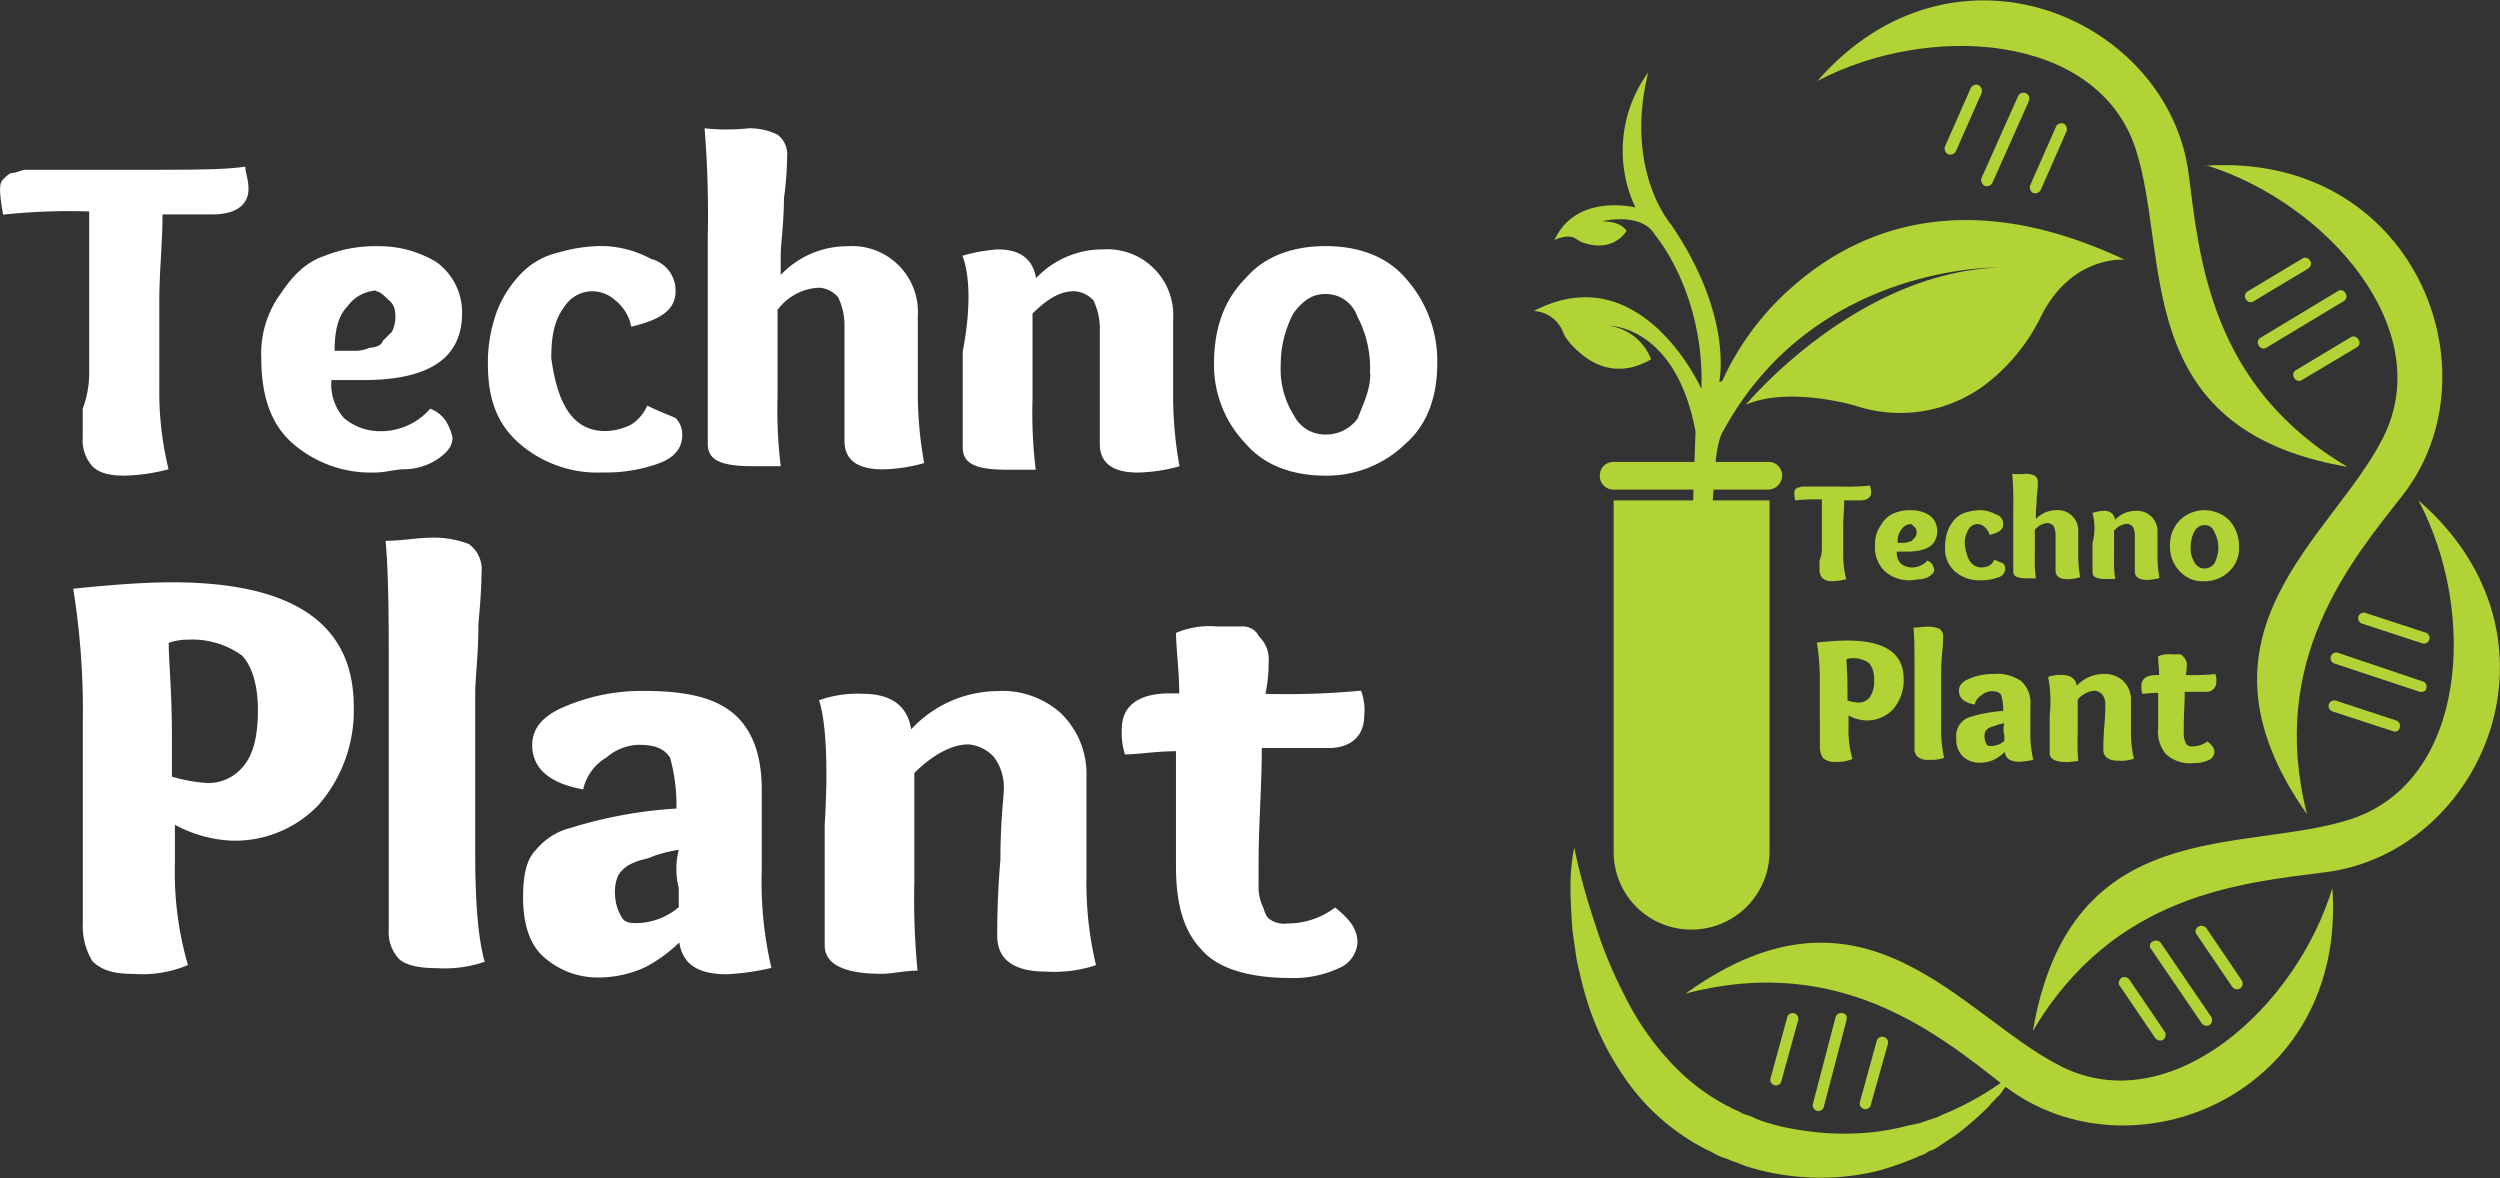 <svg id="Layer_1" data-name="Layer 1" xmlns="http://www.w3.org/2000/svg" viewBox="0 0 281.98 132.87"><rect x="0" y="0" width="281.98" height="132.87" fill="#333333" stroke="none"/><defs><style>.cls-1,.cls-2{fill:#b2d336;}.cls-2{fill-rule:evenodd;}.cls-3{fill:#fff;}</style></defs><path class="cls-1" d="M201.55,96.75a75.49,75.49,0,0,0,2.45,8.9c.44,1.44,1,2.89,1.56,4.23s1.22,2.67,1.89,4a31.37,31.37,0,0,0,4.89,7,23.59,23.59,0,0,0,6.46,5c.33.11.55.33.89.44a6.12,6.12,0,0,1,.89.45l1,.33.44.22.56.22a23.66,23.66,0,0,0,4,1,31.2,31.2,0,0,0,8.46.33,28.78,28.78,0,0,0,4.23-.78l.55-.11c.22,0,.34-.11.56-.11l1-.34,1-.33c.33-.11.67-.33,1-.44a34.13,34.13,0,0,0,4-2c1.33-.78,2.55-1.67,3.89-2.56l-.67,1c-.11.11-.22.33-.33.44l-.34.45a3.13,3.13,0,0,1-.77.89c-.23.33-.56.55-.78.89a36,36,0,0,1-3.67,3.22l-1,.67-1,.67a3.39,3.39,0,0,1-1.11.55c-.22.11-.33.23-.55.34l-.56.22a34.09,34.09,0,0,1-4.67,1.67,27.43,27.43,0,0,1-10,.55,26.57,26.57,0,0,1-5-1.11l-.56-.22-.55-.22c-.45-.11-.78-.34-1.23-.45a6,6,0,0,1-1.22-.55c-.34-.23-.78-.34-1.11-.56a24.87,24.87,0,0,1-7.9-6.56,31.84,31.84,0,0,1-4.79-8.68,37.67,37.67,0,0,1-1.33-4.67,17.54,17.54,0,0,1-.45-2.34l-.33-2.34c-.11-1.55-.22-3.22-.22-4.78A22.05,22.05,0,0,1,201.55,96.75Z" transform="translate(-23.99 -1.15)"/><path class="cls-2" d="M296.78,57.59c6.68,12.68,5.45,31.59-7.56,35.93-12.13,4-31.71-.78-35.94,23.92,9.12-15.46,23.48-16.69,33-17.91C304,97.3,314.58,73.05,296.78,57.59" transform="translate(-23.99 -1.15)"/><path class="cls-2" d="M272.75,19.76c13.68,4.23,26.26,18.58,20,30.82C287,61.93,269.75,72.5,284.21,93c-4.45-17.36,4.89-28.48,10.79-36,10.9-14,1.22-38.71-22.25-37.16" transform="translate(-23.99 -1.15)"/><path class="cls-2" d="M228.92,10.31c12.68-6.68,31.59-5.45,35.93,7.56,4,12.13-.78,31.71,23.92,35.94-15.46-9.13-16.69-23.48-17.91-33-2.23-17.58-26.48-28.26-41.94-10.46" transform="translate(-23.99 -1.15)"/><path class="cls-2" d="M266.19,122.78" transform="translate(-23.99 -1.15)"/><path class="cls-2" d="M264.18,123" transform="translate(-23.99 -1.15)"/><path class="cls-2" d="M287.1,101.2c-4.11,13.68-18.35,26.36-30.59,20.25-11.35-5.68-22.14-22.81-42.39-8.24,17.36-4.56,28.48,4.56,36,10.46,14.24,10.9,38.71,1,36.93-22.47" transform="translate(-23.99 -1.15)"/><path class="cls-2" d="M284.32,31.45l-6.12,3.67a.6.6,0,0,1-.89-.23h0a.61.61,0,0,1,.22-.89l6.12-3.67a.6.6,0,0,1,.89.23h0C284.77,30.78,284.65,31.22,284.32,31.45Z" transform="translate(-23.99 -1.15)"/><path class="cls-2" d="M289.77,40.35,283.65,44a.6.6,0,0,1-.89-.23h0a.6.6,0,0,1,.23-.89l6.11-3.67a.6.6,0,0,1,.89.23h0A.58.58,0,0,1,289.77,40.35Z" transform="translate(-23.99 -1.15)"/><path class="cls-2" d="M288.33,35.12l-8.68,5.23a.6.6,0,0,1-.89-.23h0a.61.61,0,0,1,.22-.89L287.66,34a.6.6,0,0,1,.89.23h0A.61.61,0,0,1,288.33,35.12Z" transform="translate(-23.99 -1.15)"/><path class="cls-2" d="M226.81,116.22l-1.9,6.89a.62.62,0,0,1-.77.45h0a.63.63,0,0,1-.45-.78l1.89-6.9a.64.64,0,0,1,.78-.44h0A.64.64,0,0,1,226.81,116.22Z" transform="translate(-23.99 -1.15)"/><path class="cls-2" d="M236.93,118.89,235,125.78a.63.63,0,0,1-.78.45h0a.64.64,0,0,1-.45-.78l1.9-6.9a.63.63,0,0,1,.77-.44h0A.63.63,0,0,1,236.93,118.89Z" transform="translate(-23.99 -1.15)"/><path class="cls-2" d="M232.26,116.22,229.7,126a.64.64,0,0,1-.78.44h0a.64.64,0,0,1-.45-.78l2.56-9.79a.64.64,0,0,1,.78-.44h0C232.15,115.44,232.37,115.77,232.26,116.22Z" transform="translate(-23.99 -1.15)"/><path class="cls-2" d="M247.5,11.64l-2.9,6.57a.7.7,0,0,1-.89.33h0a.71.71,0,0,1-.33-.89l2.89-6.56a.7.7,0,0,1,.89-.34h0A.75.75,0,0,1,247.5,11.64Z" transform="translate(-23.99 -1.15)"/><path class="cls-2" d="M257.06,16l-2.89,6.57a.7.7,0,0,1-.89.33h0A.71.71,0,0,1,253,22l2.89-6.56a.7.7,0,0,1,.89-.34h0A.74.74,0,0,1,257.06,16Z" transform="translate(-23.99 -1.15)"/><path class="cls-2" d="M252.84,12.53l-4.12,9.24a.71.71,0,0,1-.89.33h0a.71.71,0,0,1-.33-.89L251.61,12a.7.7,0,0,1,.89-.34h0A.7.7,0,0,1,252.84,12.53Z" transform="translate(-23.99 -1.15)"/><path class="cls-2" d="M297.23,73.72l-6.79-2.22a.65.65,0,0,1-.45-.78h0a.64.64,0,0,1,.78-.45l6.79,2.23a.62.62,0,0,1,.44.78h0A.63.63,0,0,1,297.23,73.72Z" transform="translate(-23.99 -1.15)"/><path class="cls-2" d="M293.89,83.62,287.1,81.4a.64.64,0,0,1-.44-.78h0a.63.63,0,0,1,.78-.45l6.78,2.23a.63.63,0,0,1,.45.78h0A.56.56,0,0,1,293.89,83.62Z" transform="translate(-23.99 -1.15)"/><path class="cls-2" d="M296.89,79.17,287.32,76a.64.64,0,0,1-.44-.78h0a.63.63,0,0,1,.78-.45L297.23,78a.63.63,0,0,1,.44.78h0C297.67,79.06,297.23,79.28,296.89,79.17Z" transform="translate(-23.99 -1.15)"/><path class="cls-2" d="M271.75,106.54l4,5.89a.7.7,0,0,0,.89.23h0a.7.7,0,0,0,.23-.89l-4-5.9a.7.7,0,0,0-.89-.22h0A.58.58,0,0,0,271.75,106.54Z" transform="translate(-23.99 -1.15)"/><path class="cls-2" d="M263.07,112.32l4,5.9a.7.7,0,0,0,.89.22h0a.7.7,0,0,0,.22-.89l-4-5.89a.69.69,0,0,0-.89-.23h0C263,111.66,262.85,112.1,263.07,112.32Z" transform="translate(-23.99 -1.15)"/><path class="cls-2" d="M266.63,108.21l5.68,8.34a.7.7,0,0,0,.89.22h0a.7.7,0,0,0,.22-.89l-5.68-8.34a.7.7,0,0,0-.89-.22h0A.54.54,0,0,0,266.63,108.21Z" transform="translate(-23.99 -1.15)"/><path class="cls-1" d="M226.47,33.23a31.35,31.35,0,0,0-8.23,10.9h0l-.33.11c.33-1.89.77-8.68-5.46-17.8a1.45,1.45,0,0,1-.33-.45c-.67-.89-4.67-6.78-2.22-16.68a15,15,0,0,0-1.45,15.24s-6.68-1.67-9.12,3.67c0,0,1.55-.78,2.44-.11.23.11.34.22.56.33.89.34,3.45,1.11,5.12-1.22,0,0-.45-1.11-2.78-1.11,0,0,4.45-1.12,6,1.55,0,0,5.57,6.46,5.23,17.36,0,0-6.78-15.13-18.91-8.79a3.73,3.73,0,0,1,3.23,2.22,4.48,4.48,0,0,0,1,1.56c1.44,1.56,4.56,4.23,9,1.67a6,6,0,0,0-4.67-3.78s7.45,0,9.68,11.9l-1.45,42.5A1.33,1.33,0,0,0,215,93.63h0a1.23,1.23,0,0,0,1.23-1.22c.11-5.67.44-29.48,1.11-36.93,0,0,.11-4.34,1-5.68,10.24-18.91,31-18.47,31-18.47C233.15,32,220.91,46.8,220.91,46.8c4.89-2.12,12.35.11,12.35.11a16,16,0,0,0,15.57-3.12,21.52,21.52,0,0,0,5.34-6.89c3.45-7,9.46-6.46,9.46-6.46C245.72,22,233.7,27,226.47,33.23Z" transform="translate(-23.99 -1.15)"/><path class="cls-1" d="M223.47,56.37H206a1.52,1.52,0,0,1-1.56-1.56h0A1.52,1.52,0,0,1,206,53.25h17.47A1.52,1.52,0,0,1,225,54.81h0A1.59,1.59,0,0,1,223.47,56.37Z" transform="translate(-23.99 -1.15)"/><path class="cls-1" d="M214.79,106h0A8.74,8.74,0,0,1,206,97.19V57.59h17.58v39.6A8.8,8.8,0,0,1,214.79,106Z" transform="translate(-23.99 -1.15)"/><path class="cls-1" d="M229.48,63V57.48a21.91,21.91,0,0,0-3,.11,6.45,6.45,0,0,1-.11-.78c0-.22,0-.33.11-.44s.22-.23.34-.23.33-.11.44-.11h4a29.81,29.81,0,0,0,3.67-.11c0,.22.11.45.11.78,0,.56-.45.89-1.23.89H232c0,1-.11,2-.11,3v3a11.13,11.13,0,0,0,.34,2.89,6.67,6.67,0,0,1-1.56.22,1.47,1.47,0,0,1-1.11-.33,1.33,1.33,0,0,1-.34-1v-1A3.52,3.52,0,0,0,229.48,63Z" transform="translate(-23.99 -1.15)"/><path class="cls-1" d="M239.6,58.7a3.76,3.76,0,0,1,2,.56,2.14,2.14,0,0,1,.89,1.78c0,1.56-1.11,2.33-3.45,2.33h-1.11a1.75,1.75,0,0,0,.45,1.34,2,2,0,0,0,1.11.44,2.31,2.31,0,0,0,1.89-.77,1.17,1.17,0,0,1,.56.44,1.89,1.89,0,0,1,.22.56c0,.33-.22.55-.56.78a2.16,2.16,0,0,1-1.11.33c-.33,0-.67.11-1,.11a4.11,4.11,0,0,1-2.89-1,3.71,3.71,0,0,1-1.12-3,3.58,3.58,0,0,1,.67-2.23A3,3,0,0,1,237.71,59,4.63,4.63,0,0,1,239.6,58.7Zm-.11,1.56a1.3,1.3,0,0,0-1,.56,2.13,2.13,0,0,0-.45,1.55h.67a1.25,1.25,0,0,0,.56-.11c.22,0,.44-.11.44-.22l.33-.33a1.16,1.16,0,0,0,.12-.67.6.6,0,0,0-.23-.45C239.71,60.37,239.6,60.26,239.49,60.26Z" transform="translate(-23.99 -1.15)"/><path class="cls-1" d="M247.5,65.15a2.16,2.16,0,0,0,.89-.22,1.44,1.44,0,0,0,.55-.67c.45.23.78.34,1,.45a.8.8,0,0,1,.23.56,1.05,1.05,0,0,1-.78,1,5.48,5.48,0,0,1-2,.33,4.16,4.16,0,0,1-2.9-1,3.38,3.38,0,0,1-1.11-2.78,5.21,5.21,0,0,1,.33-1.89,4.23,4.23,0,0,1,.89-1.34,2.8,2.8,0,0,1,1.23-.67,5.6,5.6,0,0,1,1.33-.22,3.58,3.58,0,0,1,1.89.45,1.12,1.12,0,0,1,.89,1.11c0,.67-.55,1-1.55,1.22a1.58,1.58,0,0,0-.56-.89,1.21,1.21,0,0,0-.78-.33,1.16,1.16,0,0,0-1,.56,2.84,2.84,0,0,0-.44,1.78C245.83,64.26,246.38,65.15,247.5,65.15Z" transform="translate(-23.99 -1.15)"/><path class="cls-1" d="M252.5,54.59a2.21,2.21,0,0,1,1,.22.85.85,0,0,1,.34.78,11.54,11.54,0,0,1-.11,1.44c0,.89-.11,1.56-.11,2v.66a3.2,3.2,0,0,1,2.33-1,2.3,2.3,0,0,1,2.45,2.45v2.78a14.11,14.11,0,0,0,.22,2.34,5.65,5.65,0,0,1-1.44.22c-.89,0-1.34-.33-1.34-1v-4a2.24,2.24,0,0,0-.22-1,1,1,0,0,0-.67-.33,1.92,1.92,0,0,0-1.45.78v3a15.31,15.31,0,0,0,.12,2.45h-1c-1.11,0-1.55-.22-1.55-.78V58.37a37.32,37.32,0,0,0-.11-3.78A7.22,7.22,0,0,0,252.5,54.59Z" transform="translate(-23.99 -1.15)"/><path class="cls-1" d="M260,59a5.25,5.25,0,0,1,1.22-.23,1.18,1.18,0,0,1,1.34,1,3.2,3.2,0,0,1,2.33-1,2.3,2.3,0,0,1,2.45,2.45V64a14.11,14.11,0,0,0,.22,2.34,5.65,5.65,0,0,1-1.44.22c-.89,0-1.34-.33-1.34-1v-4a2.28,2.28,0,0,0-.22-1,1,1,0,0,0-.67-.33,2.1,2.1,0,0,0-1.45.78v3a15.31,15.31,0,0,0,.12,2.45h-1c-1.11,0-1.55-.22-1.55-.78V62.37A6.41,6.41,0,0,0,260,59Z" transform="translate(-23.99 -1.15)"/><path class="cls-1" d="M275.42,65.6a3.94,3.94,0,0,1-2.78,1.11,3.53,3.53,0,0,1-2.78-1.11,3.94,3.94,0,0,1-1.11-2.78,4,4,0,0,1,1.11-3,4,4,0,0,1,5.56,0,4.31,4.31,0,0,1,1.11,3A3.53,3.53,0,0,1,275.42,65.6Zm-1.22-2.45a3.75,3.75,0,0,0-.45-2,1.15,1.15,0,0,0-1.11-.78,1.33,1.33,0,0,0-1.11.67,3.68,3.68,0,0,0-.45,1.78,3,3,0,0,0,.45,1.78,1.22,1.22,0,0,0,1.11.67,1.38,1.38,0,0,0,1.11-.56A4.19,4.19,0,0,0,274.2,63.15Z" transform="translate(-23.99 -1.15)"/><path class="cls-1" d="M229.25,82.29v-4a27.15,27.15,0,0,0-.33-4.67c1.11-.11,2.34-.22,3.45-.22,4.23,0,6.34,1.44,6.34,4.34a5,5,0,0,1-1.22,3.44,4.05,4.05,0,0,1-3,1.23,4.45,4.45,0,0,1-2-.56v1.34a11.68,11.68,0,0,0,.44,3.56,4.12,4.12,0,0,1-1.89.33,1.89,1.89,0,0,1-1.44-.44,2.34,2.34,0,0,1-.34-1.34v-3Zm4.34-1.89a1.61,1.61,0,0,0,1.34-.67,3.21,3.21,0,0,0,.44-1.89,2.74,2.74,0,0,0-.55-1.89,3,3,0,0,0-1.9-.56,1.94,1.94,0,0,0-.66.11c0,.67.11,1.67.11,3.23v1.44A5.84,5.84,0,0,0,233.59,80.4Z" transform="translate(-23.99 -1.15)"/><path class="cls-1" d="M241.49,71.83a3.41,3.41,0,0,1,1.22.22,1.07,1.07,0,0,1,.45,1c0,.11,0,.67-.11,1.78s-.11,1.89-.11,2.45v5.56a15.25,15.25,0,0,0,.33,3.79,4.38,4.38,0,0,1-1.67.22,1.87,1.87,0,0,1-1.33-.34,1.32,1.32,0,0,1-.34-1V76.72c0-1.89,0-3.56-.11-4.78C240.38,71.94,240.93,71.83,241.49,71.83Z" transform="translate(-23.99 -1.15)"/><path class="cls-1" d="M246.72,80.62c-1.23-.22-1.78-.78-1.78-1.56,0-.56.33-1,1.11-1.33a6.77,6.77,0,0,1,2.78-.56A4.75,4.75,0,0,1,252,78a3.29,3.29,0,0,1,1,2.67V83.4a13.35,13.35,0,0,0,.33,3.45,8.7,8.7,0,0,1-1.56.22c-1,0-1.55-.33-1.66-1.11a5,5,0,0,1-1.23.89,3.94,3.94,0,0,1-1.56.33,2.8,2.8,0,0,1-1.89-.67,2.62,2.62,0,0,1-.78-2.11A2.2,2.2,0,0,1,246.27,82a15.7,15.7,0,0,1,3.67-.66,6.34,6.34,0,0,0-.22-1.78c-.22-.34-.55-.45-1.11-.45a1.76,1.76,0,0,0-1.11.45A1.66,1.66,0,0,0,246.72,80.62Zm3.34,2.11a4.92,4.92,0,0,0-.89.22c-.23.12-.45.12-.67.23a1.12,1.12,0,0,0-.56.44,1.44,1.44,0,0,0-.11.67,1.63,1.63,0,0,0,.22.78c.11.22.34.22.56.22a2.32,2.32,0,0,0,1.45-.56v-.66A2.54,2.54,0,0,1,250.06,82.73Z" transform="translate(-23.99 -1.15)"/><path class="cls-1" d="M255,77.5a4.11,4.11,0,0,1,1.56-.22c1,0,1.56.45,1.67,1.22a4.14,4.14,0,0,1,3-1.33,3,3,0,0,1,2.23.78,2.93,2.93,0,0,1,.89,2.22v3.56a12.55,12.55,0,0,0,.33,3,4.66,4.66,0,0,1-1.78.22c-1.11,0-1.67-.45-1.67-1.22,0-.45,0-1.34.11-2.67s.11-2.12.11-2.34a1.78,1.78,0,0,0-.33-1.22,1.35,1.35,0,0,0-.89-.45,2.87,2.87,0,0,0-1.89,1v3.78A26.5,26.5,0,0,0,258.4,87c-.45,0-.89.11-1.22.11-1.34,0-2-.33-2-1V81.84A14.44,14.44,0,0,0,255,77.5Z" transform="translate(-23.99 -1.15)"/><path class="cls-1" d="M267.41,83.29v-4c-.67,0-1.33.11-1.78.11a2.45,2.45,0,0,1-.11-.89c0-.77.56-1.22,1.67-1.22h.33c0-.78-.11-1.56-.11-2.11a3,3,0,0,1,1.45-.23h.89a.61.61,0,0,1,.55.34,1.06,1.06,0,0,1,.34.89,5.18,5.18,0,0,1-.11,1.11,27.5,27.5,0,0,0,3.33-.11,1.92,1.92,0,0,1,.11.89,1.08,1.08,0,0,1-1.22,1.11h-2.34c0,1.34-.11,2.67-.11,4V84a1.63,1.63,0,0,0,.11.66c.12.23.12.45.34.56a.82.82,0,0,0,.55.11,2.68,2.68,0,0,0,1.67-.56c.56.45.78.78.78,1.23a1,1,0,0,1-.67.89,3.72,3.72,0,0,1-1.66.33,4,4,0,0,1-3.12-1A3.93,3.93,0,0,1,267.41,83.29Z" transform="translate(-23.99 -1.15)"/><path class="cls-3" d="M34.05,42.94V25a69.53,69.53,0,0,0-9.7.36A20.3,20.3,0,0,1,24,22.81c0-.72,0-1.08.36-1.44s.71-.72,1.07-.72,1.08-.35,1.44-.35H39.8c5.75,0,9.71,0,11.86-.36,0,.71.36,1.43.36,2.51,0,1.8-1.43,2.88-4,2.88H42.32c0,3.23-.36,6.47-.36,9.7v9.71A37,37,0,0,0,43,54.08a21.24,21.24,0,0,1-5,.72c-1.8,0-2.88-.36-3.6-1.07a4.4,4.4,0,0,1-1.08-3.24V47.25A11.55,11.55,0,0,0,34.05,42.94Z" transform="translate(-23.99 -1.15)"/><path class="cls-3" d="M66.76,28.92a12.4,12.4,0,0,1,6.47,1.8,7,7,0,0,1,2.88,5.75c0,5-3.6,7.55-11.15,7.55H61.37a5.71,5.71,0,0,0,1.44,4.31,6.37,6.37,0,0,0,3.59,1.44,7.38,7.38,0,0,0,6.11-2.52,3.59,3.59,0,0,1,1.8,1.44,6.08,6.08,0,0,1,.72,1.8c0,1.08-.72,1.8-1.8,2.52a6.9,6.9,0,0,1-3.59,1.07c-1.08,0-2.16.36-3.24.36a13.4,13.4,0,0,1-9.34-3.23c-2.52-2.16-3.6-5.39-3.6-9.71a11.41,11.41,0,0,1,2.16-7.19c1.44-2.15,2.87-3.59,5-4.31A15.5,15.5,0,0,1,66.76,28.92Zm-.36,5a4.28,4.28,0,0,0-3.23,1.8c-1.08,1.08-1.44,2.88-1.44,5h2.16a4,4,0,0,0,1.79-.35c.72,0,1.44-.36,1.44-.72l1.08-1.08a3.9,3.9,0,0,0,.36-2.16A1.87,1.87,0,0,0,67.84,35C67.12,34.31,66.76,34,66.4,34Z" transform="translate(-23.99 -1.15)"/><path class="cls-3" d="M92.28,49.77a6.78,6.78,0,0,0,2.88-.72A4.83,4.83,0,0,0,97,46.9c1.43.71,2.51,1.07,3.23,1.43a2.75,2.75,0,0,1,.72,1.8c0,1.44-.72,2.52-2.52,3.24a17.56,17.56,0,0,1-6.47,1.07,13.4,13.4,0,0,1-9.34-3.23c-2.52-2.16-3.6-5-3.6-9a16.8,16.8,0,0,1,1.08-6.11,12.9,12.9,0,0,1,2.88-4.31,8.55,8.55,0,0,1,4-2.16,18.07,18.07,0,0,1,4.32-.72,11.82,11.82,0,0,1,6.11,1.44A3.67,3.67,0,0,1,100.19,34c0,2.16-1.8,3.24-5,4A5,5,0,0,0,93.36,35,3.89,3.89,0,0,0,90.85,34a3.78,3.78,0,0,0-3.24,1.8c-1.08,1.44-1.44,3.24-1.44,5.75C86.89,46.9,88.69,49.77,92.28,49.77Z" transform="translate(-23.99 -1.15)"/><path class="cls-3" d="M108.46,15.62a7.11,7.11,0,0,1,3.23.72,2.8,2.8,0,0,1,1.08,2.52,37,37,0,0,1-.36,4.67c0,2.88-.36,5-.36,6.47v2.16a10.36,10.36,0,0,1,7.55-3.24,7.43,7.43,0,0,1,7.91,7.91v9a44.91,44.91,0,0,0,.72,7.55,18.24,18.24,0,0,1-4.67.71c-2.88,0-4.32-1.07-4.32-3.23V37.91a7.19,7.19,0,0,0-.72-3.24,3.06,3.06,0,0,0-2.15-1.07,6.15,6.15,0,0,0-4.68,2.51v9.71a53.17,53.17,0,0,0,.36,7.91h-3.23c-3.6,0-5-.72-5-2.52V27.84a119.4,119.4,0,0,0-.36-12.22A23.23,23.23,0,0,0,108.46,15.62Z" transform="translate(-23.99 -1.15)"/><path class="cls-3" d="M132.54,30a18.58,18.58,0,0,1,4-.72q3.76,0,4.31,3.24a10.34,10.34,0,0,1,7.55-3.24,7.43,7.43,0,0,1,7.91,7.91v9a44.91,44.91,0,0,0,.72,7.55,18.7,18.7,0,0,1-4.68.71c-2.87,0-4.31-1.07-4.31-3.23V38.27a7.19,7.19,0,0,0-.72-3.24A3.11,3.11,0,0,0,145.12,34c-1.43,0-2.87.72-4.67,2.52v9.71a53,53,0,0,0,.36,7.9h-3.23c-3.6,0-5-.71-5-2.51V40.78C133.62,35.39,133.26,31.8,132.54,30Z" transform="translate(-23.99 -1.15)"/><path class="cls-3" d="M182.51,51.21a12.75,12.75,0,0,1-9,3.59c-3.59,0-6.83-1.07-9-3.59a12.8,12.8,0,0,1-3.59-9c0-3.95,1.08-7.19,3.59-9.7,2.16-2.52,5.4-3.6,9-3.6s6.83,1.08,9,3.6a13.94,13.94,0,0,1,3.59,9.7C186.1,45.82,185,49.05,182.51,51.21Zm-4-7.91a12.39,12.39,0,0,0-1.43-6.47,3.75,3.75,0,0,0-3.6-2.52c-1.44,0-2.52.72-3.59,2.16a12.26,12.26,0,0,0-1.44,5.75A9.76,9.76,0,0,0,169.93,48a3.94,3.94,0,0,0,3.59,2.16,4.43,4.43,0,0,0,3.6-1.8C177.83,46.54,178.55,45.1,178.55,43.3Z" transform="translate(-23.99 -1.15)"/><path class="cls-3" d="M33.33,95.58V82.64a86.67,86.67,0,0,0-1.08-15.09c3.6-.36,7.55-.72,11.15-.72q20.49,0,20.49,14a16.18,16.18,0,0,1-4,11.14,13,13,0,0,1-9.7,4,14.71,14.71,0,0,1-6.47-1.79v4.31A37.54,37.54,0,0,0,45.19,110,13.21,13.21,0,0,1,39.08,111c-2.15,0-3.59-.36-4.67-1.44a7.64,7.64,0,0,1-1.08-4.31V95.58Zm14-6.11a5.12,5.12,0,0,0,4.31-2.15c1.08-1.44,1.44-3.6,1.44-6.11,0-2.88-.72-5-1.79-6.12a9.59,9.59,0,0,0-6.12-1.79,6.29,6.29,0,0,0-2.15.36c0,2.15.36,5.39.36,10.42v4.67A18.39,18.39,0,0,0,47.35,89.47Z" transform="translate(-23.99 -1.15)"/><path class="cls-3" d="M72.87,61.79a11.11,11.11,0,0,1,4,.72,3.5,3.5,0,0,1,1.43,3.24c0,.36,0,2.16-.35,5.75,0,3.59-.36,6.11-.36,7.91v18c0,5.75.36,9.71,1.07,12.22a13.92,13.92,0,0,1-5.39.72c-2.15,0-3.59-.36-4.31-1.08A4.38,4.38,0,0,1,67.84,106V77.61c0-6.11,0-11.5-.36-15.46C69.28,62.15,71.08,61.79,72.87,61.79Z" transform="translate(-23.99 -1.15)"/><path class="cls-3" d="M89.77,90.19c-4-.72-5.75-2.51-5.75-5,0-1.8,1.07-3.24,3.59-4.31a22.18,22.18,0,0,1,9-1.8c4.67,0,7.91.72,10.06,2.51s3.24,4.68,3.24,8.63v9A42.53,42.53,0,0,0,111,110.32a28.24,28.24,0,0,1-5,.72c-3.23,0-5-1.08-5.39-3.59a16.34,16.34,0,0,1-4,2.87,12.71,12.71,0,0,1-5,1.08,9.08,9.08,0,0,1-6.11-2.16c-1.79-1.43-2.51-3.95-2.51-6.83,0-2.51.36-4.31,1.44-5.39a7.43,7.43,0,0,1,4-2.51,50,50,0,0,1,11.86-2.16,20.32,20.32,0,0,0-.72-5.75c-.72-1.08-1.79-1.44-3.59-1.44a5.82,5.82,0,0,0-3.6,1.44A5.52,5.52,0,0,0,89.77,90.19ZM100.55,97a15.94,15.94,0,0,0-2.87.72c-.72.36-1.44.36-2.16.72a3.59,3.59,0,0,0-1.8,1.44,4.55,4.55,0,0,0-.36,2.15,5.2,5.2,0,0,0,.72,2.52c.36.72,1.08.72,1.8.72a7.56,7.56,0,0,0,4.67-1.8v-2.15A8.77,8.77,0,0,1,100.55,97Z" transform="translate(-23.99 -1.15)"/><path class="cls-3" d="M116.37,80.13a13,13,0,0,1,5-.72c3.23,0,5,1.44,5.39,4a13.44,13.44,0,0,1,9.71-4.31,9.83,9.83,0,0,1,7.19,2.51,9.49,9.49,0,0,1,2.87,7.19v11.51a40,40,0,0,0,1.08,9.7,14.87,14.87,0,0,1-5.75.72c-3.6,0-5.39-1.44-5.39-4,0-1.44,0-4.32.36-8.63,0-4.31.36-6.83.36-7.55a5.76,5.76,0,0,0-1.08-4,4.44,4.44,0,0,0-2.88-1.44c-1.8,0-3.95,1.08-6.11,3.23v12.23a84.33,84.33,0,0,0,.36,10.06c-1.44,0-2.88.36-4,.36-4.32,0-6.47-1.08-6.47-3.23V94.15C117.45,87,117.09,82.28,116.37,80.13Z" transform="translate(-23.99 -1.15)"/><path class="cls-3" d="M156.63,98.82V85.88c-2.16,0-4.32.36-5.75.36a7.93,7.93,0,0,1-.36-2.88c0-2.51,1.79-4,5.39-4H157c0-2.52-.36-5-.36-6.83a9.82,9.82,0,0,1,4.67-.72h2.88A2,2,0,0,1,166,72.94a3.53,3.53,0,0,1,1.08,2.87,16.53,16.53,0,0,1-.36,3.6,87.87,87.87,0,0,0,10.78-.36,6.16,6.16,0,0,1,.36,2.87c0,2.16-1.43,3.6-4,3.6h-7.55c0,4.31-.36,8.63-.36,12.94V101a5.33,5.33,0,0,0,.36,2.15c.36.72.36,1.44,1.08,1.8a2.7,2.7,0,0,0,1.8.36,8.83,8.83,0,0,0,5.39-1.8c1.8,1.44,2.52,2.52,2.52,4a3.38,3.38,0,0,1-2.16,2.87,12,12,0,0,1-5.39,1.08c-4.68,0-8.27-1.08-10.07-3.24C157.35,106,156.63,102.77,156.63,98.82Z" transform="translate(-23.99 -1.15)"/></svg>